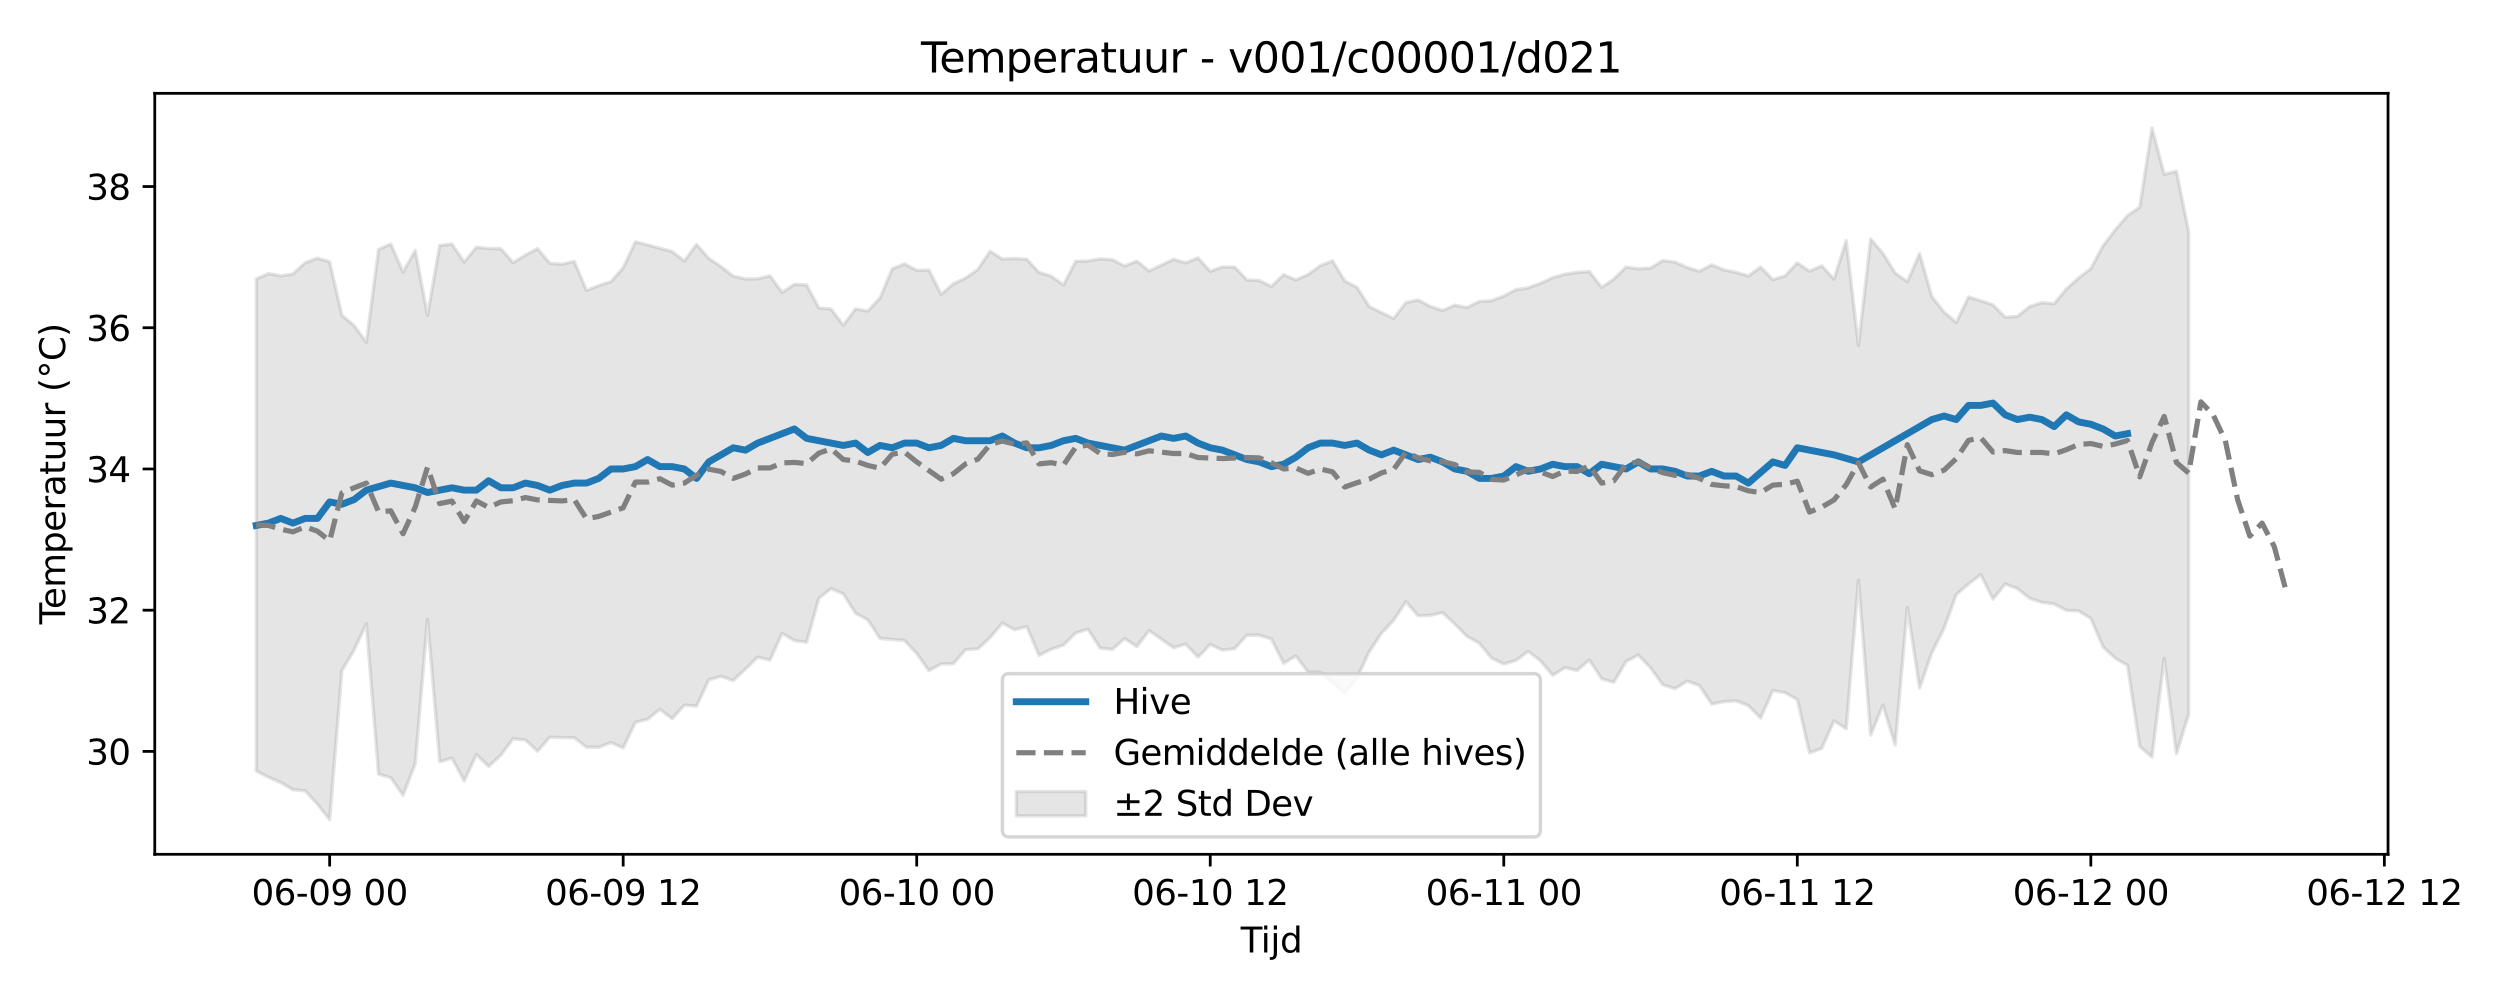 <?xml version="1.0" encoding="utf-8" standalone="no"?>
<!DOCTYPE svg PUBLIC "-//W3C//DTD SVG 1.1//EN"
  "http://www.w3.org/Graphics/SVG/1.1/DTD/svg11.dtd">
<svg xmlns:xlink="http://www.w3.org/1999/xlink" width="720pt" height="288pt" viewBox="0 0 720 288" xmlns="http://www.w3.org/2000/svg" version="1.1">
 <defs>
  <style type="text/css">*{stroke-linejoin: round; stroke-linecap: butt}</style>
 </defs>
 <g id="figure_1">
  <g id="patch_1">
   <path d="M 0 288 
L 720 288 
L 720 0 
L 0 0 
z
" style="fill: #ffffff"/>
  </g>
  <g id="axes_1">
   <g id="patch_2">
    <path d="M 44.57 246.04 
L 687.752 246.04 
L 687.752 26.88 
L 44.57 26.88 
z
" style="fill: #ffffff"/>
   </g>
   <g id="FillBetweenPolyCollection_1">
    <defs>
     <path id="m510e11d453" d="M 73.806 -207.675 
L 73.806 -65.952 
L 77.328 -64.133 
L 80.85 -62.639 
L 84.373 -60.575 
L 87.895 -60.225 
L 91.417 -56.399 
L 94.94 -51.922 
L 98.462 -94.849 
L 101.984 -100.784 
L 105.507 -108.31 
L 109.029 -65.031 
L 112.551 -64.035 
L 116.074 -58.942 
L 119.596 -68.102 
L 123.118 -109.686 
L 126.641 -68.606 
L 130.163 -69.665 
L 133.686 -63.077 
L 137.208 -70.669 
L 140.73 -67.292 
L 144.253 -70.5 
L 147.775 -75.223 
L 151.297 -74.881 
L 154.82 -71.639 
L 158.342 -75.698 
L 161.864 -75.562 
L 165.387 -75.523 
L 168.909 -72.807 
L 172.431 -72.79 
L 175.954 -74.131 
L 179.476 -72.612 
L 182.998 -79.977 
L 186.521 -80.859 
L 190.043 -83.74 
L 193.566 -80.993 
L 197.088 -84.923 
L 200.61 -84.657 
L 204.133 -92.201 
L 207.655 -93.215 
L 211.177 -91.986 
L 214.7 -95.304 
L 218.222 -98.75 
L 221.744 -97.88 
L 225.267 -105.58 
L 228.789 -103.521 
L 232.311 -103.041 
L 235.834 -115.674 
L 239.356 -118.492 
L 242.879 -116.968 
L 246.401 -111.368 
L 249.923 -109.492 
L 253.446 -104.14 
L 256.968 -103.812 
L 260.49 -103.557 
L 264.013 -99.805 
L 267.535 -94.844 
L 271.057 -96.791 
L 274.58 -96.865 
L 278.102 -100.896 
L 281.624 -101.11 
L 285.147 -104.371 
L 288.669 -108.546 
L 292.191 -106.665 
L 295.714 -107.541 
L 299.236 -99.252 
L 302.759 -101.014 
L 306.281 -102.216 
L 309.803 -105.719 
L 313.326 -106.791 
L 316.848 -101.334 
L 320.37 -100.981 
L 323.893 -104.079 
L 327.415 -101.781 
L 330.937 -106.388 
L 334.46 -103.909 
L 337.982 -101.466 
L 341.504 -102.477 
L 345.027 -98.729 
L 348.549 -102.409 
L 352.071 -100.752 
L 355.594 -101.197 
L 359.116 -105.072 
L 362.639 -105.051 
L 366.161 -103.966 
L 369.683 -96.965 
L 373.206 -99.071 
L 376.728 -94.439 
L 380.25 -94.403 
L 383.773 -91.364 
L 387.295 -88.385 
L 390.817 -92.733 
L 394.34 -100.269 
L 397.862 -105.634 
L 401.384 -109.36 
L 404.907 -114.704 
L 408.429 -110.654 
L 411.951 -110.79 
L 415.474 -111.56 
L 418.996 -108.27 
L 422.519 -104.7 
L 426.041 -102.756 
L 429.563 -98.459 
L 433.086 -96.764 
L 436.608 -97.807 
L 440.13 -100.383 
L 443.653 -97.718 
L 447.175 -93.497 
L 450.697 -95.692 
L 454.22 -94.893 
L 457.742 -97.915 
L 461.264 -92.499 
L 464.787 -91.499 
L 468.309 -97.495 
L 471.831 -99.35 
L 475.354 -95.671 
L 478.876 -90.793 
L 482.399 -89.664 
L 485.921 -91.823 
L 489.443 -90.572 
L 492.966 -85.225 
L 496.488 -85.923 
L 500.01 -86.146 
L 503.533 -84.767 
L 507.055 -81.189 
L 510.577 -89.133 
L 514.1 -88.525 
L 517.622 -86.521 
L 521.144 -71.143 
L 524.667 -72.471 
L 528.189 -80.395 
L 531.711 -78.118 
L 535.234 -120.879 
L 538.756 -76.304 
L 542.279 -84.953 
L 545.801 -73.442 
L 549.323 -113.027 
L 552.846 -89.821 
L 556.368 -99.997 
L 559.89 -107.076 
L 563.413 -116.763 
L 566.935 -119.841 
L 570.457 -122.494 
L 573.98 -115.436 
L 577.502 -119.801 
L 581.024 -118.471 
L 584.547 -115.665 
L 588.069 -114.521 
L 591.592 -114.055 
L 595.114 -112.207 
L 598.636 -112.048 
L 602.159 -109.89 
L 605.681 -101.697 
L 609.203 -98.397 
L 612.726 -96.377 
L 616.248 -73.003 
L 619.77 -69.969 
L 623.293 -98.359 
L 626.815 -70.918 
L 630.337 -82.247 
L 630.337 -221.255 
L 630.337 -221.255 
L 626.815 -238.685 
L 623.293 -237.795 
L 619.77 -251.158 
L 616.248 -228.352 
L 612.726 -225.902 
L 609.203 -221.848 
L 605.681 -217.193 
L 602.159 -210.627 
L 598.636 -207.927 
L 595.114 -204.785 
L 591.592 -200.497 
L 588.069 -200.844 
L 584.547 -199.7 
L 581.024 -196.895 
L 577.502 -196.648 
L 573.98 -200.2 
L 570.457 -201.393 
L 566.935 -202.497 
L 563.413 -195.1 
L 559.89 -198.121 
L 556.368 -202.601 
L 552.846 -214.988 
L 549.323 -206.858 
L 545.801 -209.385 
L 542.279 -215.047 
L 538.756 -219.176 
L 535.234 -188.521 
L 531.711 -218.718 
L 528.189 -207.629 
L 524.667 -211.441 
L 521.144 -209.921 
L 517.622 -212.284 
L 514.1 -208.537 
L 510.577 -207.445 
L 507.055 -211.128 
L 503.533 -208.518 
L 500.01 -209.561 
L 496.488 -210.267 
L 492.966 -211.74 
L 489.443 -209.88 
L 485.921 -210.953 
L 482.399 -212.531 
L 478.876 -212.951 
L 475.354 -210.785 
L 471.831 -210.592 
L 468.309 -211.091 
L 464.787 -207.596 
L 461.264 -205.241 
L 457.742 -209.799 
L 454.22 -209.529 
L 450.697 -209.02 
L 447.175 -208.02 
L 443.653 -206.413 
L 440.13 -205.105 
L 436.608 -204.582 
L 433.086 -202.719 
L 429.563 -201.412 
L 426.041 -201.182 
L 422.519 -199.432 
L 418.996 -200.122 
L 415.474 -198.575 
L 411.951 -199.733 
L 408.429 -201.612 
L 404.907 -200.855 
L 401.384 -196.289 
L 397.862 -197.981 
L 394.34 -199.73 
L 390.817 -205.233 
L 387.295 -207.095 
L 383.773 -212.864 
L 380.25 -211.471 
L 376.728 -208.918 
L 373.206 -207.384 
L 369.683 -208.909 
L 366.161 -205.491 
L 362.639 -207.215 
L 359.116 -207.388 
L 355.594 -211.069 
L 352.071 -211.127 
L 348.549 -209.857 
L 345.027 -213.731 
L 341.504 -212.307 
L 337.982 -213.318 
L 334.46 -211.65 
L 330.937 -209.945 
L 327.415 -212.809 
L 323.893 -211.383 
L 320.37 -213.222 
L 316.848 -213.45 
L 313.326 -212.835 
L 309.803 -212.745 
L 306.281 -205.918 
L 302.759 -208.476 
L 299.236 -209.561 
L 295.714 -213.344 
L 292.191 -213.543 
L 288.669 -213.405 
L 285.147 -215.642 
L 281.624 -210.414 
L 278.102 -207.916 
L 274.58 -206.298 
L 271.057 -203.209 
L 267.535 -210.256 
L 264.013 -210.137 
L 260.49 -212.001 
L 256.968 -210.585 
L 253.446 -202.186 
L 249.923 -198.416 
L 246.401 -199.026 
L 242.879 -194.33 
L 239.356 -199.003 
L 235.834 -199.304 
L 232.311 -205.933 
L 228.789 -206.13 
L 225.267 -203.781 
L 221.744 -208.576 
L 218.222 -207.706 
L 214.7 -207.666 
L 211.177 -208.466 
L 207.655 -211.207 
L 204.133 -213.577 
L 200.61 -217.602 
L 197.088 -212.817 
L 193.566 -215.585 
L 190.043 -216.517 
L 186.521 -217.462 
L 182.998 -218.344 
L 179.476 -210.892 
L 175.954 -206.888 
L 172.431 -205.743 
L 168.909 -204.37 
L 165.387 -212.726 
L 161.864 -211.913 
L 158.342 -212.164 
L 154.82 -216.417 
L 151.297 -214.531 
L 147.775 -212.348 
L 144.253 -216.394 
L 140.73 -216.438 
L 137.208 -216.806 
L 133.686 -212.519 
L 130.163 -217.713 
L 126.641 -217.319 
L 123.118 -197.205 
L 119.596 -215.887 
L 116.074 -209.649 
L 112.551 -217.726 
L 109.029 -216.149 
L 105.507 -189.43 
L 101.984 -194.244 
L 98.462 -197.197 
L 94.94 -212.602 
L 91.417 -213.644 
L 87.895 -212.336 
L 84.373 -209.081 
L 80.85 -208.566 
L 77.328 -209.203 
L 73.806 -207.675 
z
" style="stroke: #808080; stroke-opacity: 0.2"/>
    </defs>
    <g clip-path="url(#p5f42167c01)">
     <use xlink:href="#m510e11d453" x="0" y="288" style="fill: #808080; fill-opacity: 0.2; stroke: #808080; stroke-opacity: 0.2"/>
    </g>
   </g>
   <g id="matplotlib.axis_1">
    <g id="xtick_1">
     <g id="line2d_1">
      <defs>
       <path id="mf010a6d5bd" d="M 0 0 
L 0 3.5 
" style="stroke: #000000; stroke-width: 0.8"/>
      </defs>
      <g>
       <use xlink:href="#mf010a6d5bd" x="94.94" y="246.04" style="stroke: #000000; stroke-width: 0.8"/>
      </g>
     </g>
     <g id="text_1">
      <!-- 06-09 00 -->
      <g transform="translate(72.459 260.638) scale(0.1 -0.1)">
       <defs>
        <path id="DejaVuSans-30" d="M 2034 4250 
Q 1547 4250 1301 3770 
Q 1056 3291 1056 2328 
Q 1056 1369 1301 889 
Q 1547 409 2034 409 
Q 2525 409 2770 889 
Q 3016 1369 3016 2328 
Q 3016 3291 2770 3770 
Q 2525 4250 2034 4250 
z
M 2034 4750 
Q 2819 4750 3233 4129 
Q 3647 3509 3647 2328 
Q 3647 1150 3233 529 
Q 2819 -91 2034 -91 
Q 1250 -91 836 529 
Q 422 1150 422 2328 
Q 422 3509 836 4129 
Q 1250 4750 2034 4750 
z
" transform="scale(0.016)"/>
        <path id="DejaVuSans-36" d="M 2113 2584 
Q 1688 2584 1439 2293 
Q 1191 2003 1191 1497 
Q 1191 994 1439 701 
Q 1688 409 2113 409 
Q 2538 409 2786 701 
Q 3034 994 3034 1497 
Q 3034 2003 2786 2293 
Q 2538 2584 2113 2584 
z
M 3366 4563 
L 3366 3988 
Q 3128 4100 2886 4159 
Q 2644 4219 2406 4219 
Q 1781 4219 1451 3797 
Q 1122 3375 1075 2522 
Q 1259 2794 1537 2939 
Q 1816 3084 2150 3084 
Q 2853 3084 3261 2657 
Q 3669 2231 3669 1497 
Q 3669 778 3244 343 
Q 2819 -91 2113 -91 
Q 1303 -91 875 529 
Q 447 1150 447 2328 
Q 447 3434 972 4092 
Q 1497 4750 2381 4750 
Q 2619 4750 2861 4703 
Q 3103 4656 3366 4563 
z
" transform="scale(0.016)"/>
        <path id="DejaVuSans-2d" d="M 313 2009 
L 1997 2009 
L 1997 1497 
L 313 1497 
L 313 2009 
z
" transform="scale(0.016)"/>
        <path id="DejaVuSans-39" d="M 703 97 
L 703 672 
Q 941 559 1184 500 
Q 1428 441 1663 441 
Q 2288 441 2617 861 
Q 2947 1281 2994 2138 
Q 2813 1869 2534 1725 
Q 2256 1581 1919 1581 
Q 1219 1581 811 2004 
Q 403 2428 403 3163 
Q 403 3881 828 4315 
Q 1253 4750 1959 4750 
Q 2769 4750 3195 4129 
Q 3622 3509 3622 2328 
Q 3622 1225 3098 567 
Q 2575 -91 1691 -91 
Q 1453 -91 1209 -44 
Q 966 3 703 97 
z
M 1959 2075 
Q 2384 2075 2632 2365 
Q 2881 2656 2881 3163 
Q 2881 3666 2632 3958 
Q 2384 4250 1959 4250 
Q 1534 4250 1286 3958 
Q 1038 3666 1038 3163 
Q 1038 2656 1286 2365 
Q 1534 2075 1959 2075 
z
" transform="scale(0.016)"/>
        <path id="DejaVuSans-20" transform="scale(0.016)"/>
       </defs>
       <use xlink:href="#DejaVuSans-30"/>
       <use xlink:href="#DejaVuSans-36" transform="translate(63.623 0)"/>
       <use xlink:href="#DejaVuSans-2d" transform="translate(127.246 0)"/>
       <use xlink:href="#DejaVuSans-30" transform="translate(163.33 0)"/>
       <use xlink:href="#DejaVuSans-39" transform="translate(226.953 0)"/>
       <use xlink:href="#DejaVuSans-20" transform="translate(290.576 0)"/>
       <use xlink:href="#DejaVuSans-30" transform="translate(322.363 0)"/>
       <use xlink:href="#DejaVuSans-30" transform="translate(385.986 0)"/>
      </g>
     </g>
    </g>
    <g id="xtick_2">
     <g id="line2d_2">
      <g>
       <use xlink:href="#mf010a6d5bd" x="179.476" y="246.04" style="stroke: #000000; stroke-width: 0.8"/>
      </g>
     </g>
     <g id="text_2">
      <!-- 06-09 12 -->
      <g transform="translate(156.996 260.638) scale(0.1 -0.1)">
       <defs>
        <path id="DejaVuSans-31" d="M 794 531 
L 1825 531 
L 1825 4091 
L 703 3866 
L 703 4441 
L 1819 4666 
L 2450 4666 
L 2450 531 
L 3481 531 
L 3481 0 
L 794 0 
L 794 531 
z
" transform="scale(0.016)"/>
        <path id="DejaVuSans-32" d="M 1228 531 
L 3431 531 
L 3431 0 
L 469 0 
L 469 531 
Q 828 903 1448 1529 
Q 2069 2156 2228 2338 
Q 2531 2678 2651 2914 
Q 2772 3150 2772 3378 
Q 2772 3750 2511 3984 
Q 2250 4219 1831 4219 
Q 1534 4219 1204 4116 
Q 875 4013 500 3803 
L 500 4441 
Q 881 4594 1212 4672 
Q 1544 4750 1819 4750 
Q 2544 4750 2975 4387 
Q 3406 4025 3406 3419 
Q 3406 3131 3298 2873 
Q 3191 2616 2906 2266 
Q 2828 2175 2409 1742 
Q 1991 1309 1228 531 
z
" transform="scale(0.016)"/>
       </defs>
       <use xlink:href="#DejaVuSans-30"/>
       <use xlink:href="#DejaVuSans-36" transform="translate(63.623 0)"/>
       <use xlink:href="#DejaVuSans-2d" transform="translate(127.246 0)"/>
       <use xlink:href="#DejaVuSans-30" transform="translate(163.33 0)"/>
       <use xlink:href="#DejaVuSans-39" transform="translate(226.953 0)"/>
       <use xlink:href="#DejaVuSans-20" transform="translate(290.576 0)"/>
       <use xlink:href="#DejaVuSans-31" transform="translate(322.363 0)"/>
       <use xlink:href="#DejaVuSans-32" transform="translate(385.986 0)"/>
      </g>
     </g>
    </g>
    <g id="xtick_3">
     <g id="line2d_3">
      <g>
       <use xlink:href="#mf010a6d5bd" x="264.013" y="246.04" style="stroke: #000000; stroke-width: 0.8"/>
      </g>
     </g>
     <g id="text_3">
      <!-- 06-10 00 -->
      <g transform="translate(241.532 260.638) scale(0.1 -0.1)">
       <use xlink:href="#DejaVuSans-30"/>
       <use xlink:href="#DejaVuSans-36" transform="translate(63.623 0)"/>
       <use xlink:href="#DejaVuSans-2d" transform="translate(127.246 0)"/>
       <use xlink:href="#DejaVuSans-31" transform="translate(163.33 0)"/>
       <use xlink:href="#DejaVuSans-30" transform="translate(226.953 0)"/>
       <use xlink:href="#DejaVuSans-20" transform="translate(290.576 0)"/>
       <use xlink:href="#DejaVuSans-30" transform="translate(322.363 0)"/>
       <use xlink:href="#DejaVuSans-30" transform="translate(385.986 0)"/>
      </g>
     </g>
    </g>
    <g id="xtick_4">
     <g id="line2d_4">
      <g>
       <use xlink:href="#mf010a6d5bd" x="348.549" y="246.04" style="stroke: #000000; stroke-width: 0.8"/>
      </g>
     </g>
     <g id="text_4">
      <!-- 06-10 12 -->
      <g transform="translate(326.069 260.638) scale(0.1 -0.1)">
       <use xlink:href="#DejaVuSans-30"/>
       <use xlink:href="#DejaVuSans-36" transform="translate(63.623 0)"/>
       <use xlink:href="#DejaVuSans-2d" transform="translate(127.246 0)"/>
       <use xlink:href="#DejaVuSans-31" transform="translate(163.33 0)"/>
       <use xlink:href="#DejaVuSans-30" transform="translate(226.953 0)"/>
       <use xlink:href="#DejaVuSans-20" transform="translate(290.576 0)"/>
       <use xlink:href="#DejaVuSans-31" transform="translate(322.363 0)"/>
       <use xlink:href="#DejaVuSans-32" transform="translate(385.986 0)"/>
      </g>
     </g>
    </g>
    <g id="xtick_5">
     <g id="line2d_5">
      <g>
       <use xlink:href="#mf010a6d5bd" x="433.086" y="246.04" style="stroke: #000000; stroke-width: 0.8"/>
      </g>
     </g>
     <g id="text_5">
      <!-- 06-11 00 -->
      <g transform="translate(410.605 260.638) scale(0.1 -0.1)">
       <use xlink:href="#DejaVuSans-30"/>
       <use xlink:href="#DejaVuSans-36" transform="translate(63.623 0)"/>
       <use xlink:href="#DejaVuSans-2d" transform="translate(127.246 0)"/>
       <use xlink:href="#DejaVuSans-31" transform="translate(163.33 0)"/>
       <use xlink:href="#DejaVuSans-31" transform="translate(226.953 0)"/>
       <use xlink:href="#DejaVuSans-20" transform="translate(290.576 0)"/>
       <use xlink:href="#DejaVuSans-30" transform="translate(322.363 0)"/>
       <use xlink:href="#DejaVuSans-30" transform="translate(385.986 0)"/>
      </g>
     </g>
    </g>
    <g id="xtick_6">
     <g id="line2d_6">
      <g>
       <use xlink:href="#mf010a6d5bd" x="517.622" y="246.04" style="stroke: #000000; stroke-width: 0.8"/>
      </g>
     </g>
     <g id="text_6">
      <!-- 06-11 12 -->
      <g transform="translate(495.142 260.638) scale(0.1 -0.1)">
       <use xlink:href="#DejaVuSans-30"/>
       <use xlink:href="#DejaVuSans-36" transform="translate(63.623 0)"/>
       <use xlink:href="#DejaVuSans-2d" transform="translate(127.246 0)"/>
       <use xlink:href="#DejaVuSans-31" transform="translate(163.33 0)"/>
       <use xlink:href="#DejaVuSans-31" transform="translate(226.953 0)"/>
       <use xlink:href="#DejaVuSans-20" transform="translate(290.576 0)"/>
       <use xlink:href="#DejaVuSans-31" transform="translate(322.363 0)"/>
       <use xlink:href="#DejaVuSans-32" transform="translate(385.986 0)"/>
      </g>
     </g>
    </g>
    <g id="xtick_7">
     <g id="line2d_7">
      <g>
       <use xlink:href="#mf010a6d5bd" x="602.159" y="246.04" style="stroke: #000000; stroke-width: 0.8"/>
      </g>
     </g>
     <g id="text_7">
      <!-- 06-12 00 -->
      <g transform="translate(579.678 260.638) scale(0.1 -0.1)">
       <use xlink:href="#DejaVuSans-30"/>
       <use xlink:href="#DejaVuSans-36" transform="translate(63.623 0)"/>
       <use xlink:href="#DejaVuSans-2d" transform="translate(127.246 0)"/>
       <use xlink:href="#DejaVuSans-31" transform="translate(163.33 0)"/>
       <use xlink:href="#DejaVuSans-32" transform="translate(226.953 0)"/>
       <use xlink:href="#DejaVuSans-20" transform="translate(290.576 0)"/>
       <use xlink:href="#DejaVuSans-30" transform="translate(322.363 0)"/>
       <use xlink:href="#DejaVuSans-30" transform="translate(385.986 0)"/>
      </g>
     </g>
    </g>
    <g id="xtick_8">
     <g id="line2d_8">
      <g>
       <use xlink:href="#mf010a6d5bd" x="686.695" y="246.04" style="stroke: #000000; stroke-width: 0.8"/>
      </g>
     </g>
     <g id="text_8">
      <!-- 06-12 12 -->
      <g transform="translate(664.215 260.638) scale(0.1 -0.1)">
       <use xlink:href="#DejaVuSans-30"/>
       <use xlink:href="#DejaVuSans-36" transform="translate(63.623 0)"/>
       <use xlink:href="#DejaVuSans-2d" transform="translate(127.246 0)"/>
       <use xlink:href="#DejaVuSans-31" transform="translate(163.33 0)"/>
       <use xlink:href="#DejaVuSans-32" transform="translate(226.953 0)"/>
       <use xlink:href="#DejaVuSans-20" transform="translate(290.576 0)"/>
       <use xlink:href="#DejaVuSans-31" transform="translate(322.363 0)"/>
       <use xlink:href="#DejaVuSans-32" transform="translate(385.986 0)"/>
      </g>
     </g>
    </g>
    <g id="text_9">
     <!-- Tijd -->
     <g transform="translate(357.311 274.317) scale(0.1 -0.1)">
      <defs>
       <path id="DejaVuSans-54" d="M -19 4666 
L 3928 4666 
L 3928 4134 
L 2272 4134 
L 2272 0 
L 1638 0 
L 1638 4134 
L -19 4134 
L -19 4666 
z
" transform="scale(0.016)"/>
       <path id="DejaVuSans-69" d="M 603 3500 
L 1178 3500 
L 1178 0 
L 603 0 
L 603 3500 
z
M 603 4863 
L 1178 4863 
L 1178 4134 
L 603 4134 
L 603 4863 
z
" transform="scale(0.016)"/>
       <path id="DejaVuSans-6a" d="M 603 3500 
L 1178 3500 
L 1178 -63 
Q 1178 -731 923 -1031 
Q 669 -1331 103 -1331 
L -116 -1331 
L -116 -844 
L 38 -844 
Q 366 -844 484 -692 
Q 603 -541 603 -63 
L 603 3500 
z
M 603 4863 
L 1178 4863 
L 1178 4134 
L 603 4134 
L 603 4863 
z
" transform="scale(0.016)"/>
       <path id="DejaVuSans-64" d="M 2906 2969 
L 2906 4863 
L 3481 4863 
L 3481 0 
L 2906 0 
L 2906 525 
Q 2725 213 2448 61 
Q 2172 -91 1784 -91 
Q 1150 -91 751 415 
Q 353 922 353 1747 
Q 353 2572 751 3078 
Q 1150 3584 1784 3584 
Q 2172 3584 2448 3432 
Q 2725 3281 2906 2969 
z
M 947 1747 
Q 947 1113 1208 752 
Q 1469 391 1925 391 
Q 2381 391 2643 752 
Q 2906 1113 2906 1747 
Q 2906 2381 2643 2742 
Q 2381 3103 1925 3103 
Q 1469 3103 1208 2742 
Q 947 2381 947 1747 
z
" transform="scale(0.016)"/>
      </defs>
      <use xlink:href="#DejaVuSans-54"/>
      <use xlink:href="#DejaVuSans-69" transform="translate(57.959 0)"/>
      <use xlink:href="#DejaVuSans-6a" transform="translate(85.742 0)"/>
      <use xlink:href="#DejaVuSans-64" transform="translate(113.525 0)"/>
     </g>
    </g>
   </g>
   <g id="matplotlib.axis_2">
    <g id="ytick_1">
     <g id="line2d_9">
      <defs>
       <path id="mf336ed0b8e" d="M 0 0 
L -3.5 0 
" style="stroke: #000000; stroke-width: 0.8"/>
      </defs>
      <g>
       <use xlink:href="#mf336ed0b8e" x="44.57" y="216.409" style="stroke: #000000; stroke-width: 0.8"/>
      </g>
     </g>
     <g id="text_10">
      <!-- 30 -->
      <g transform="translate(24.845 220.208) scale(0.1 -0.1)">
       <defs>
        <path id="DejaVuSans-33" d="M 2597 2516 
Q 3050 2419 3304 2112 
Q 3559 1806 3559 1356 
Q 3559 666 3084 287 
Q 2609 -91 1734 -91 
Q 1441 -91 1130 -33 
Q 819 25 488 141 
L 488 750 
Q 750 597 1062 519 
Q 1375 441 1716 441 
Q 2309 441 2620 675 
Q 2931 909 2931 1356 
Q 2931 1769 2642 2001 
Q 2353 2234 1838 2234 
L 1294 2234 
L 1294 2753 
L 1863 2753 
Q 2328 2753 2575 2939 
Q 2822 3125 2822 3475 
Q 2822 3834 2567 4026 
Q 2313 4219 1838 4219 
Q 1578 4219 1281 4162 
Q 984 4106 628 3988 
L 628 4550 
Q 988 4650 1302 4700 
Q 1616 4750 1894 4750 
Q 2613 4750 3031 4423 
Q 3450 4097 3450 3541 
Q 3450 3153 3228 2886 
Q 3006 2619 2597 2516 
z
" transform="scale(0.016)"/>
       </defs>
       <use xlink:href="#DejaVuSans-33"/>
       <use xlink:href="#DejaVuSans-30" transform="translate(63.623 0)"/>
      </g>
     </g>
    </g>
    <g id="ytick_2">
     <g id="line2d_10">
      <g>
       <use xlink:href="#mf336ed0b8e" x="44.57" y="175.736" style="stroke: #000000; stroke-width: 0.8"/>
      </g>
     </g>
     <g id="text_11">
      <!-- 32 -->
      <g transform="translate(24.845 179.535) scale(0.1 -0.1)">
       <use xlink:href="#DejaVuSans-33"/>
       <use xlink:href="#DejaVuSans-32" transform="translate(63.623 0)"/>
      </g>
     </g>
    </g>
    <g id="ytick_3">
     <g id="line2d_11">
      <g>
       <use xlink:href="#mf336ed0b8e" x="44.57" y="135.063" style="stroke: #000000; stroke-width: 0.8"/>
      </g>
     </g>
     <g id="text_12">
      <!-- 34 -->
      <g transform="translate(24.845 138.862) scale(0.1 -0.1)">
       <defs>
        <path id="DejaVuSans-34" d="M 2419 4116 
L 825 1625 
L 2419 1625 
L 2419 4116 
z
M 2253 4666 
L 3047 4666 
L 3047 1625 
L 3713 1625 
L 3713 1100 
L 3047 1100 
L 3047 0 
L 2419 0 
L 2419 1100 
L 313 1100 
L 313 1709 
L 2253 4666 
z
" transform="scale(0.016)"/>
       </defs>
       <use xlink:href="#DejaVuSans-33"/>
       <use xlink:href="#DejaVuSans-34" transform="translate(63.623 0)"/>
      </g>
     </g>
    </g>
    <g id="ytick_4">
     <g id="line2d_12">
      <g>
       <use xlink:href="#mf336ed0b8e" x="44.57" y="94.39" style="stroke: #000000; stroke-width: 0.8"/>
      </g>
     </g>
     <g id="text_13">
      <!-- 36 -->
      <g transform="translate(24.845 98.189) scale(0.1 -0.1)">
       <use xlink:href="#DejaVuSans-33"/>
       <use xlink:href="#DejaVuSans-36" transform="translate(63.623 0)"/>
      </g>
     </g>
    </g>
    <g id="ytick_5">
     <g id="line2d_13">
      <g>
       <use xlink:href="#mf336ed0b8e" x="44.57" y="53.717" style="stroke: #000000; stroke-width: 0.8"/>
      </g>
     </g>
     <g id="text_14">
      <!-- 38 -->
      <g transform="translate(24.845 57.516) scale(0.1 -0.1)">
       <defs>
        <path id="DejaVuSans-38" d="M 2034 2216 
Q 1584 2216 1326 1975 
Q 1069 1734 1069 1313 
Q 1069 891 1326 650 
Q 1584 409 2034 409 
Q 2484 409 2743 651 
Q 3003 894 3003 1313 
Q 3003 1734 2745 1975 
Q 2488 2216 2034 2216 
z
M 1403 2484 
Q 997 2584 770 2862 
Q 544 3141 544 3541 
Q 544 4100 942 4425 
Q 1341 4750 2034 4750 
Q 2731 4750 3128 4425 
Q 3525 4100 3525 3541 
Q 3525 3141 3298 2862 
Q 3072 2584 2669 2484 
Q 3125 2378 3379 2068 
Q 3634 1759 3634 1313 
Q 3634 634 3220 271 
Q 2806 -91 2034 -91 
Q 1263 -91 848 271 
Q 434 634 434 1313 
Q 434 1759 690 2068 
Q 947 2378 1403 2484 
z
M 1172 3481 
Q 1172 3119 1398 2916 
Q 1625 2713 2034 2713 
Q 2441 2713 2670 2916 
Q 2900 3119 2900 3481 
Q 2900 3844 2670 4047 
Q 2441 4250 2034 4250 
Q 1625 4250 1398 4047 
Q 1172 3844 1172 3481 
z
" transform="scale(0.016)"/>
       </defs>
       <use xlink:href="#DejaVuSans-33"/>
       <use xlink:href="#DejaVuSans-38" transform="translate(63.623 0)"/>
      </g>
     </g>
    </g>
    <g id="text_15">
     <!-- Temperatuur (°C) -->
     <g transform="translate(18.765 179.816) rotate(-90) scale(0.1 -0.1)">
      <defs>
       <path id="DejaVuSans-65" d="M 3597 1894 
L 3597 1613 
L 953 1613 
Q 991 1019 1311 708 
Q 1631 397 2203 397 
Q 2534 397 2845 478 
Q 3156 559 3463 722 
L 3463 178 
Q 3153 47 2828 -22 
Q 2503 -91 2169 -91 
Q 1331 -91 842 396 
Q 353 884 353 1716 
Q 353 2575 817 3079 
Q 1281 3584 2069 3584 
Q 2775 3584 3186 3129 
Q 3597 2675 3597 1894 
z
M 3022 2063 
Q 3016 2534 2758 2815 
Q 2500 3097 2075 3097 
Q 1594 3097 1305 2825 
Q 1016 2553 972 2059 
L 3022 2063 
z
" transform="scale(0.016)"/>
       <path id="DejaVuSans-6d" d="M 3328 2828 
Q 3544 3216 3844 3400 
Q 4144 3584 4550 3584 
Q 5097 3584 5394 3201 
Q 5691 2819 5691 2113 
L 5691 0 
L 5113 0 
L 5113 2094 
Q 5113 2597 4934 2840 
Q 4756 3084 4391 3084 
Q 3944 3084 3684 2787 
Q 3425 2491 3425 1978 
L 3425 0 
L 2847 0 
L 2847 2094 
Q 2847 2600 2669 2842 
Q 2491 3084 2119 3084 
Q 1678 3084 1418 2786 
Q 1159 2488 1159 1978 
L 1159 0 
L 581 0 
L 581 3500 
L 1159 3500 
L 1159 2956 
Q 1356 3278 1631 3431 
Q 1906 3584 2284 3584 
Q 2666 3584 2933 3390 
Q 3200 3197 3328 2828 
z
" transform="scale(0.016)"/>
       <path id="DejaVuSans-70" d="M 1159 525 
L 1159 -1331 
L 581 -1331 
L 581 3500 
L 1159 3500 
L 1159 2969 
Q 1341 3281 1617 3432 
Q 1894 3584 2278 3584 
Q 2916 3584 3314 3078 
Q 3713 2572 3713 1747 
Q 3713 922 3314 415 
Q 2916 -91 2278 -91 
Q 1894 -91 1617 61 
Q 1341 213 1159 525 
z
M 3116 1747 
Q 3116 2381 2855 2742 
Q 2594 3103 2138 3103 
Q 1681 3103 1420 2742 
Q 1159 2381 1159 1747 
Q 1159 1113 1420 752 
Q 1681 391 2138 391 
Q 2594 391 2855 752 
Q 3116 1113 3116 1747 
z
" transform="scale(0.016)"/>
       <path id="DejaVuSans-72" d="M 2631 2963 
Q 2534 3019 2420 3045 
Q 2306 3072 2169 3072 
Q 1681 3072 1420 2755 
Q 1159 2438 1159 1844 
L 1159 0 
L 581 0 
L 581 3500 
L 1159 3500 
L 1159 2956 
Q 1341 3275 1631 3429 
Q 1922 3584 2338 3584 
Q 2397 3584 2469 3576 
Q 2541 3569 2628 3553 
L 2631 2963 
z
" transform="scale(0.016)"/>
       <path id="DejaVuSans-61" d="M 2194 1759 
Q 1497 1759 1228 1600 
Q 959 1441 959 1056 
Q 959 750 1161 570 
Q 1363 391 1709 391 
Q 2188 391 2477 730 
Q 2766 1069 2766 1631 
L 2766 1759 
L 2194 1759 
z
M 3341 1997 
L 3341 0 
L 2766 0 
L 2766 531 
Q 2569 213 2275 61 
Q 1981 -91 1556 -91 
Q 1019 -91 701 211 
Q 384 513 384 1019 
Q 384 1609 779 1909 
Q 1175 2209 1959 2209 
L 2766 2209 
L 2766 2266 
Q 2766 2663 2505 2880 
Q 2244 3097 1772 3097 
Q 1472 3097 1187 3025 
Q 903 2953 641 2809 
L 641 3341 
Q 956 3463 1253 3523 
Q 1550 3584 1831 3584 
Q 2591 3584 2966 3190 
Q 3341 2797 3341 1997 
z
" transform="scale(0.016)"/>
       <path id="DejaVuSans-74" d="M 1172 4494 
L 1172 3500 
L 2356 3500 
L 2356 3053 
L 1172 3053 
L 1172 1153 
Q 1172 725 1289 603 
Q 1406 481 1766 481 
L 2356 481 
L 2356 0 
L 1766 0 
Q 1100 0 847 248 
Q 594 497 594 1153 
L 594 3053 
L 172 3053 
L 172 3500 
L 594 3500 
L 594 4494 
L 1172 4494 
z
" transform="scale(0.016)"/>
       <path id="DejaVuSans-75" d="M 544 1381 
L 544 3500 
L 1119 3500 
L 1119 1403 
Q 1119 906 1312 657 
Q 1506 409 1894 409 
Q 2359 409 2629 706 
Q 2900 1003 2900 1516 
L 2900 3500 
L 3475 3500 
L 3475 0 
L 2900 0 
L 2900 538 
Q 2691 219 2414 64 
Q 2138 -91 1772 -91 
Q 1169 -91 856 284 
Q 544 659 544 1381 
z
M 1991 3584 
L 1991 3584 
z
" transform="scale(0.016)"/>
       <path id="DejaVuSans-28" d="M 1984 4856 
Q 1566 4138 1362 3434 
Q 1159 2731 1159 2009 
Q 1159 1288 1364 580 
Q 1569 -128 1984 -844 
L 1484 -844 
Q 1016 -109 783 600 
Q 550 1309 550 2009 
Q 550 2706 781 3412 
Q 1013 4119 1484 4856 
L 1984 4856 
z
" transform="scale(0.016)"/>
       <path id="DejaVuSans-b0" d="M 1600 4347 
Q 1350 4347 1178 4173 
Q 1006 4000 1006 3750 
Q 1006 3503 1178 3333 
Q 1350 3163 1600 3163 
Q 1850 3163 2022 3333 
Q 2194 3503 2194 3750 
Q 2194 3997 2020 4172 
Q 1847 4347 1600 4347 
z
M 1600 4750 
Q 1800 4750 1984 4673 
Q 2169 4597 2303 4453 
Q 2447 4313 2519 4134 
Q 2591 3956 2591 3750 
Q 2591 3338 2302 3052 
Q 2013 2766 1594 2766 
Q 1172 2766 890 3047 
Q 609 3328 609 3750 
Q 609 4169 896 4459 
Q 1184 4750 1600 4750 
z
" transform="scale(0.016)"/>
       <path id="DejaVuSans-43" d="M 4122 4306 
L 4122 3641 
Q 3803 3938 3442 4084 
Q 3081 4231 2675 4231 
Q 1875 4231 1450 3742 
Q 1025 3253 1025 2328 
Q 1025 1406 1450 917 
Q 1875 428 2675 428 
Q 3081 428 3442 575 
Q 3803 722 4122 1019 
L 4122 359 
Q 3791 134 3420 21 
Q 3050 -91 2638 -91 
Q 1578 -91 968 557 
Q 359 1206 359 2328 
Q 359 3453 968 4101 
Q 1578 4750 2638 4750 
Q 3056 4750 3426 4639 
Q 3797 4528 4122 4306 
z
" transform="scale(0.016)"/>
       <path id="DejaVuSans-29" d="M 513 4856 
L 1013 4856 
Q 1481 4119 1714 3412 
Q 1947 2706 1947 2009 
Q 1947 1309 1714 600 
Q 1481 -109 1013 -844 
L 513 -844 
Q 928 -128 1133 580 
Q 1338 1288 1338 2009 
Q 1338 2731 1133 3434 
Q 928 4138 513 4856 
z
" transform="scale(0.016)"/>
      </defs>
      <use xlink:href="#DejaVuSans-54"/>
      <use xlink:href="#DejaVuSans-65" transform="translate(44.084 0)"/>
      <use xlink:href="#DejaVuSans-6d" transform="translate(105.607 0)"/>
      <use xlink:href="#DejaVuSans-70" transform="translate(203.02 0)"/>
      <use xlink:href="#DejaVuSans-65" transform="translate(266.496 0)"/>
      <use xlink:href="#DejaVuSans-72" transform="translate(328.02 0)"/>
      <use xlink:href="#DejaVuSans-61" transform="translate(369.133 0)"/>
      <use xlink:href="#DejaVuSans-74" transform="translate(430.412 0)"/>
      <use xlink:href="#DejaVuSans-75" transform="translate(469.621 0)"/>
      <use xlink:href="#DejaVuSans-75" transform="translate(533 0)"/>
      <use xlink:href="#DejaVuSans-72" transform="translate(596.379 0)"/>
      <use xlink:href="#DejaVuSans-20" transform="translate(637.492 0)"/>
      <use xlink:href="#DejaVuSans-28" transform="translate(669.279 0)"/>
      <use xlink:href="#DejaVuSans-b0" transform="translate(708.293 0)"/>
      <use xlink:href="#DejaVuSans-43" transform="translate(758.293 0)"/>
      <use xlink:href="#DejaVuSans-29" transform="translate(828.117 0)"/>
     </g>
    </g>
   </g>
   <g id="line2d_14">
    <path d="M 73.806 151.332 
L 77.328 150.654 
L 80.85 149.298 
L 84.373 150.654 
L 87.895 149.298 
L 91.417 149.298 
L 94.94 144.553 
L 98.462 145.231 
L 101.984 143.875 
L 105.507 141.164 
L 112.551 139.13 
L 119.596 140.486 
L 123.118 141.842 
L 130.163 140.486 
L 133.686 141.164 
L 137.208 141.164 
L 140.73 138.452 
L 144.253 140.486 
L 147.775 140.486 
L 151.297 139.13 
L 154.82 139.808 
L 158.342 141.164 
L 161.864 139.808 
L 165.387 139.13 
L 168.909 139.13 
L 172.431 137.774 
L 175.954 135.063 
L 179.476 135.063 
L 182.998 134.385 
L 186.521 132.351 
L 190.043 134.385 
L 193.566 134.385 
L 197.088 135.063 
L 200.61 137.774 
L 204.133 133.029 
L 211.177 128.962 
L 214.7 129.64 
L 218.222 127.606 
L 228.789 123.539 
L 232.311 126.25 
L 242.879 128.284 
L 246.401 127.606 
L 249.923 130.317 
L 253.446 128.284 
L 256.968 128.962 
L 260.49 127.606 
L 264.013 127.606 
L 267.535 128.962 
L 271.057 128.284 
L 274.58 126.25 
L 278.102 126.928 
L 285.147 126.928 
L 288.669 125.572 
L 292.191 127.606 
L 295.714 128.962 
L 299.236 128.962 
L 302.759 128.284 
L 306.281 126.928 
L 309.803 126.25 
L 313.326 127.606 
L 323.893 129.64 
L 334.46 125.572 
L 337.982 126.25 
L 341.504 125.572 
L 345.027 127.606 
L 348.549 128.962 
L 352.071 129.64 
L 359.116 132.351 
L 362.639 133.029 
L 366.161 134.385 
L 369.683 133.707 
L 373.206 131.673 
L 376.728 128.962 
L 380.25 127.606 
L 383.773 127.606 
L 387.295 128.284 
L 390.817 127.606 
L 394.34 129.64 
L 397.862 130.995 
L 401.384 129.64 
L 408.429 132.351 
L 411.951 131.673 
L 415.474 133.029 
L 418.996 135.063 
L 422.519 135.741 
L 426.041 137.774 
L 429.563 137.774 
L 433.086 137.096 
L 436.608 134.385 
L 440.13 135.741 
L 443.653 135.063 
L 447.175 133.707 
L 450.697 134.385 
L 454.22 134.385 
L 457.742 136.418 
L 461.264 133.707 
L 468.309 135.063 
L 471.831 133.029 
L 475.354 135.063 
L 478.876 135.063 
L 482.399 135.741 
L 485.921 137.096 
L 489.443 137.096 
L 492.966 135.741 
L 496.488 137.096 
L 500.01 137.096 
L 503.533 139.13 
L 510.577 133.029 
L 514.1 134.046 
L 517.622 128.962 
L 528.189 130.995 
L 535.234 133.029 
L 556.368 120.827 
L 559.89 119.81 
L 563.413 120.827 
L 566.935 116.76 
L 570.457 116.76 
L 573.98 116.082 
L 577.502 119.471 
L 581.024 120.827 
L 584.547 120.149 
L 588.069 120.827 
L 591.592 122.861 
L 595.114 119.471 
L 598.636 121.505 
L 602.159 122.183 
L 605.681 123.539 
L 609.203 125.572 
L 612.726 124.894 
L 612.726 124.894 
" clip-path="url(#p5f42167c01)" style="fill: none; stroke: #1f77b4; stroke-width: 2; stroke-linecap: square"/>
   </g>
   <g id="line2d_15">
    <path d="M 73.806 151.187 
L 77.328 151.332 
L 80.85 152.397 
L 84.373 153.172 
L 87.895 151.719 
L 91.417 152.978 
L 94.94 155.738 
L 98.462 141.977 
L 101.984 140.486 
L 105.507 139.13 
L 109.029 147.41 
L 112.551 147.119 
L 116.074 153.704 
L 119.596 146.006 
L 123.118 134.554 
L 126.641 145.037 
L 130.163 144.311 
L 133.686 150.202 
L 137.208 144.263 
L 140.73 146.135 
L 144.253 144.553 
L 147.775 144.214 
L 151.297 143.294 
L 154.82 143.972 
L 161.864 144.263 
L 165.387 143.875 
L 168.909 149.411 
L 172.431 148.733 
L 179.476 146.248 
L 182.998 138.839 
L 186.521 138.839 
L 190.043 137.871 
L 193.566 139.711 
L 197.088 139.13 
L 200.61 136.87 
L 204.133 135.111 
L 207.655 135.789 
L 211.177 137.774 
L 214.7 136.515 
L 218.222 134.772 
L 221.744 134.772 
L 225.267 133.32 
L 228.789 133.174 
L 232.311 133.513 
L 235.834 130.511 
L 239.356 129.252 
L 242.879 132.351 
L 246.401 132.803 
L 249.923 134.046 
L 253.446 134.837 
L 256.968 130.802 
L 260.49 130.221 
L 264.013 133.029 
L 271.057 138 
L 274.58 136.418 
L 278.102 133.594 
L 281.624 132.238 
L 285.147 127.993 
L 288.669 127.025 
L 292.191 127.896 
L 295.714 127.558 
L 299.236 133.594 
L 302.759 133.255 
L 306.281 133.933 
L 309.803 128.768 
L 313.326 128.187 
L 316.848 130.608 
L 320.37 130.899 
L 323.893 130.269 
L 327.415 130.705 
L 330.937 129.833 
L 337.982 130.608 
L 341.504 130.608 
L 345.027 131.77 
L 352.071 132.061 
L 359.116 131.77 
L 362.639 131.867 
L 366.161 133.271 
L 369.683 135.063 
L 373.206 134.772 
L 376.728 136.322 
L 380.25 135.063 
L 383.773 135.886 
L 387.295 140.26 
L 390.817 139.017 
L 394.34 138 
L 397.862 136.192 
L 401.384 135.176 
L 404.907 130.221 
L 408.429 131.867 
L 411.951 132.738 
L 415.474 132.932 
L 418.996 133.804 
L 422.519 135.934 
L 426.041 136.031 
L 429.563 138.065 
L 433.086 138.258 
L 440.13 135.256 
L 443.653 135.934 
L 447.175 137.242 
L 450.697 135.644 
L 454.22 135.789 
L 457.742 134.143 
L 461.264 139.13 
L 464.787 138.452 
L 468.309 133.707 
L 471.831 133.029 
L 475.354 134.772 
L 478.876 136.128 
L 482.399 136.903 
L 485.921 136.612 
L 489.443 137.774 
L 492.966 139.517 
L 496.488 139.905 
L 500.01 140.147 
L 503.533 141.357 
L 507.055 141.842 
L 510.577 139.711 
L 514.1 139.469 
L 517.622 138.597 
L 521.144 147.468 
L 524.667 146.044 
L 528.189 143.988 
L 531.711 139.582 
L 535.234 133.3 
L 538.756 140.26 
L 542.279 138 
L 545.801 146.587 
L 549.323 128.058 
L 552.846 135.595 
L 556.368 136.701 
L 559.89 135.402 
L 563.413 132.069 
L 566.935 126.831 
L 570.457 126.056 
L 573.98 130.182 
L 577.502 129.775 
L 581.024 130.317 
L 588.069 130.317 
L 591.592 130.724 
L 595.114 129.504 
L 598.636 128.013 
L 602.159 127.742 
L 605.681 128.555 
L 609.203 127.877 
L 612.726 126.86 
L 616.248 137.322 
L 619.77 127.436 
L 623.293 119.923 
L 626.815 133.198 
L 630.337 136.249 
L 633.86 115.743 
L 637.382 119.471 
L 640.904 126.928 
L 644.427 143.875 
L 647.949 154.382 
L 651.472 150.654 
L 654.994 157.433 
L 658.516 170.652 
L 658.516 170.652 
" clip-path="url(#p5f42167c01)" style="fill: none; stroke-dasharray: 5.55,2.4; stroke-dashoffset: 0; stroke: #808080; stroke-width: 1.5"/>
   </g>
   <g id="patch_3">
    <path d="M 44.57 246.04 
L 44.57 26.88 
" style="fill: none; stroke: #000000; stroke-width: 0.8; stroke-linejoin: miter; stroke-linecap: square"/>
   </g>
   <g id="patch_4">
    <path d="M 687.752 246.04 
L 687.752 26.88 
" style="fill: none; stroke: #000000; stroke-width: 0.8; stroke-linejoin: miter; stroke-linecap: square"/>
   </g>
   <g id="patch_5">
    <path d="M 44.57 246.04 
L 687.752 246.04 
" style="fill: none; stroke: #000000; stroke-width: 0.8; stroke-linejoin: miter; stroke-linecap: square"/>
   </g>
   <g id="patch_6">
    <path d="M 44.57 26.88 
L 687.752 26.88 
" style="fill: none; stroke: #000000; stroke-width: 0.8; stroke-linejoin: miter; stroke-linecap: square"/>
   </g>
   <g id="text_16">
    <!-- Temperatuur - v001/c00001/d021 -->
    <g transform="translate(265.239 20.88) scale(0.12 -0.12)">
     <defs>
      <path id="DejaVuSans-76" d="M 191 3500 
L 800 3500 
L 1894 563 
L 2988 3500 
L 3597 3500 
L 2284 0 
L 1503 0 
L 191 3500 
z
" transform="scale(0.016)"/>
      <path id="DejaVuSans-2f" d="M 1625 4666 
L 2156 4666 
L 531 -594 
L 0 -594 
L 1625 4666 
z
" transform="scale(0.016)"/>
      <path id="DejaVuSans-63" d="M 3122 3366 
L 3122 2828 
Q 2878 2963 2633 3030 
Q 2388 3097 2138 3097 
Q 1578 3097 1268 2742 
Q 959 2388 959 1747 
Q 959 1106 1268 751 
Q 1578 397 2138 397 
Q 2388 397 2633 464 
Q 2878 531 3122 666 
L 3122 134 
Q 2881 22 2623 -34 
Q 2366 -91 2075 -91 
Q 1284 -91 818 406 
Q 353 903 353 1747 
Q 353 2603 823 3093 
Q 1294 3584 2113 3584 
Q 2378 3584 2631 3529 
Q 2884 3475 3122 3366 
z
" transform="scale(0.016)"/>
     </defs>
     <use xlink:href="#DejaVuSans-54"/>
     <use xlink:href="#DejaVuSans-65" transform="translate(44.084 0)"/>
     <use xlink:href="#DejaVuSans-6d" transform="translate(105.607 0)"/>
     <use xlink:href="#DejaVuSans-70" transform="translate(203.02 0)"/>
     <use xlink:href="#DejaVuSans-65" transform="translate(266.496 0)"/>
     <use xlink:href="#DejaVuSans-72" transform="translate(328.02 0)"/>
     <use xlink:href="#DejaVuSans-61" transform="translate(369.133 0)"/>
     <use xlink:href="#DejaVuSans-74" transform="translate(430.412 0)"/>
     <use xlink:href="#DejaVuSans-75" transform="translate(469.621 0)"/>
     <use xlink:href="#DejaVuSans-75" transform="translate(533 0)"/>
     <use xlink:href="#DejaVuSans-72" transform="translate(596.379 0)"/>
     <use xlink:href="#DejaVuSans-20" transform="translate(637.492 0)"/>
     <use xlink:href="#DejaVuSans-2d" transform="translate(669.279 0)"/>
     <use xlink:href="#DejaVuSans-20" transform="translate(705.363 0)"/>
     <use xlink:href="#DejaVuSans-76" transform="translate(737.15 0)"/>
     <use xlink:href="#DejaVuSans-30" transform="translate(796.33 0)"/>
     <use xlink:href="#DejaVuSans-30" transform="translate(859.953 0)"/>
     <use xlink:href="#DejaVuSans-31" transform="translate(923.576 0)"/>
     <use xlink:href="#DejaVuSans-2f" transform="translate(987.199 0)"/>
     <use xlink:href="#DejaVuSans-63" transform="translate(1020.891 0)"/>
     <use xlink:href="#DejaVuSans-30" transform="translate(1075.871 0)"/>
     <use xlink:href="#DejaVuSans-30" transform="translate(1139.494 0)"/>
     <use xlink:href="#DejaVuSans-30" transform="translate(1203.117 0)"/>
     <use xlink:href="#DejaVuSans-30" transform="translate(1266.74 0)"/>
     <use xlink:href="#DejaVuSans-31" transform="translate(1330.363 0)"/>
     <use xlink:href="#DejaVuSans-2f" transform="translate(1393.986 0)"/>
     <use xlink:href="#DejaVuSans-64" transform="translate(1427.678 0)"/>
     <use xlink:href="#DejaVuSans-30" transform="translate(1491.154 0)"/>
     <use xlink:href="#DejaVuSans-32" transform="translate(1554.777 0)"/>
     <use xlink:href="#DejaVuSans-31" transform="translate(1618.4 0)"/>
    </g>
   </g>
   <g id="legend_1">
    <g id="patch_7">
     <path d="M 290.689 241.04 
L 441.633 241.04 
Q 443.633 241.04 443.633 239.04 
L 443.633 196.006 
Q 443.633 194.006 441.633 194.006 
L 290.689 194.006 
Q 288.689 194.006 288.689 196.006 
L 288.689 239.04 
Q 288.689 241.04 290.689 241.04 
z
" style="fill: #ffffff; opacity: 0.8; stroke: #cccccc; stroke-linejoin: miter"/>
    </g>
    <g id="line2d_16">
     <path d="M 292.689 202.104 
L 302.689 202.104 
L 312.689 202.104 
" style="fill: none; stroke: #1f77b4; stroke-width: 2; stroke-linecap: square"/>
    </g>
    <g id="text_17">
     <!-- Hive -->
     <g transform="translate(320.689 205.604) scale(0.1 -0.1)">
      <defs>
       <path id="DejaVuSans-48" d="M 628 4666 
L 1259 4666 
L 1259 2753 
L 3553 2753 
L 3553 4666 
L 4184 4666 
L 4184 0 
L 3553 0 
L 3553 2222 
L 1259 2222 
L 1259 0 
L 628 0 
L 628 4666 
z
" transform="scale(0.016)"/>
      </defs>
      <use xlink:href="#DejaVuSans-48"/>
      <use xlink:href="#DejaVuSans-69" transform="translate(75.195 0)"/>
      <use xlink:href="#DejaVuSans-76" transform="translate(102.979 0)"/>
      <use xlink:href="#DejaVuSans-65" transform="translate(162.158 0)"/>
     </g>
    </g>
    <g id="line2d_17">
     <path d="M 292.689 216.782 
L 302.689 216.782 
L 312.689 216.782 
" style="fill: none; stroke-dasharray: 5.55,2.4; stroke-dashoffset: 0; stroke: #808080; stroke-width: 1.5"/>
    </g>
    <g id="text_18">
     <!-- Gemiddelde (alle hives) -->
     <g transform="translate(320.689 220.282) scale(0.1 -0.1)">
      <defs>
       <path id="DejaVuSans-47" d="M 3809 666 
L 3809 1919 
L 2778 1919 
L 2778 2438 
L 4434 2438 
L 4434 434 
Q 4069 175 3628 42 
Q 3188 -91 2688 -91 
Q 1594 -91 976 548 
Q 359 1188 359 2328 
Q 359 3472 976 4111 
Q 1594 4750 2688 4750 
Q 3144 4750 3555 4637 
Q 3966 4525 4313 4306 
L 4313 3634 
Q 3963 3931 3569 4081 
Q 3175 4231 2741 4231 
Q 1884 4231 1454 3753 
Q 1025 3275 1025 2328 
Q 1025 1384 1454 906 
Q 1884 428 2741 428 
Q 3075 428 3337 486 
Q 3600 544 3809 666 
z
" transform="scale(0.016)"/>
       <path id="DejaVuSans-6c" d="M 603 4863 
L 1178 4863 
L 1178 0 
L 603 0 
L 603 4863 
z
" transform="scale(0.016)"/>
       <path id="DejaVuSans-68" d="M 3513 2113 
L 3513 0 
L 2938 0 
L 2938 2094 
Q 2938 2591 2744 2837 
Q 2550 3084 2163 3084 
Q 1697 3084 1428 2787 
Q 1159 2491 1159 1978 
L 1159 0 
L 581 0 
L 581 4863 
L 1159 4863 
L 1159 2956 
Q 1366 3272 1645 3428 
Q 1925 3584 2291 3584 
Q 2894 3584 3203 3211 
Q 3513 2838 3513 2113 
z
" transform="scale(0.016)"/>
       <path id="DejaVuSans-73" d="M 2834 3397 
L 2834 2853 
Q 2591 2978 2328 3040 
Q 2066 3103 1784 3103 
Q 1356 3103 1142 2972 
Q 928 2841 928 2578 
Q 928 2378 1081 2264 
Q 1234 2150 1697 2047 
L 1894 2003 
Q 2506 1872 2764 1633 
Q 3022 1394 3022 966 
Q 3022 478 2636 193 
Q 2250 -91 1575 -91 
Q 1294 -91 989 -36 
Q 684 19 347 128 
L 347 722 
Q 666 556 975 473 
Q 1284 391 1588 391 
Q 1994 391 2212 530 
Q 2431 669 2431 922 
Q 2431 1156 2273 1281 
Q 2116 1406 1581 1522 
L 1381 1569 
Q 847 1681 609 1914 
Q 372 2147 372 2553 
Q 372 3047 722 3315 
Q 1072 3584 1716 3584 
Q 2034 3584 2315 3537 
Q 2597 3491 2834 3397 
z
" transform="scale(0.016)"/>
      </defs>
      <use xlink:href="#DejaVuSans-47"/>
      <use xlink:href="#DejaVuSans-65" transform="translate(77.49 0)"/>
      <use xlink:href="#DejaVuSans-6d" transform="translate(139.014 0)"/>
      <use xlink:href="#DejaVuSans-69" transform="translate(236.426 0)"/>
      <use xlink:href="#DejaVuSans-64" transform="translate(264.209 0)"/>
      <use xlink:href="#DejaVuSans-64" transform="translate(327.686 0)"/>
      <use xlink:href="#DejaVuSans-65" transform="translate(391.162 0)"/>
      <use xlink:href="#DejaVuSans-6c" transform="translate(452.686 0)"/>
      <use xlink:href="#DejaVuSans-64" transform="translate(480.469 0)"/>
      <use xlink:href="#DejaVuSans-65" transform="translate(543.945 0)"/>
      <use xlink:href="#DejaVuSans-20" transform="translate(605.469 0)"/>
      <use xlink:href="#DejaVuSans-28" transform="translate(637.256 0)"/>
      <use xlink:href="#DejaVuSans-61" transform="translate(676.27 0)"/>
      <use xlink:href="#DejaVuSans-6c" transform="translate(737.549 0)"/>
      <use xlink:href="#DejaVuSans-6c" transform="translate(765.332 0)"/>
      <use xlink:href="#DejaVuSans-65" transform="translate(793.115 0)"/>
      <use xlink:href="#DejaVuSans-20" transform="translate(854.639 0)"/>
      <use xlink:href="#DejaVuSans-68" transform="translate(886.426 0)"/>
      <use xlink:href="#DejaVuSans-69" transform="translate(949.805 0)"/>
      <use xlink:href="#DejaVuSans-76" transform="translate(977.588 0)"/>
      <use xlink:href="#DejaVuSans-65" transform="translate(1036.768 0)"/>
      <use xlink:href="#DejaVuSans-73" transform="translate(1098.291 0)"/>
      <use xlink:href="#DejaVuSans-29" transform="translate(1150.391 0)"/>
     </g>
    </g>
    <g id="patch_8">
     <path d="M 292.689 234.96 
L 312.689 234.96 
L 312.689 227.96 
L 292.689 227.96 
z
" style="fill: #808080; fill-opacity: 0.2; stroke: #808080; stroke-opacity: 0.2; stroke-linejoin: miter"/>
    </g>
    <g id="text_19">
     <!-- ±2 Std Dev -->
     <g transform="translate(320.689 234.96) scale(0.1 -0.1)">
      <defs>
       <path id="DejaVuSans-b1" d="M 2944 4013 
L 2944 2803 
L 4684 2803 
L 4684 2272 
L 2944 2272 
L 2944 1063 
L 2419 1063 
L 2419 2272 
L 678 2272 
L 678 2803 
L 2419 2803 
L 2419 4013 
L 2944 4013 
z
M 678 531 
L 4684 531 
L 4684 0 
L 678 0 
L 678 531 
z
" transform="scale(0.016)"/>
       <path id="DejaVuSans-53" d="M 3425 4513 
L 3425 3897 
Q 3066 4069 2747 4153 
Q 2428 4238 2131 4238 
Q 1616 4238 1336 4038 
Q 1056 3838 1056 3469 
Q 1056 3159 1242 3001 
Q 1428 2844 1947 2747 
L 2328 2669 
Q 3034 2534 3370 2195 
Q 3706 1856 3706 1288 
Q 3706 609 3251 259 
Q 2797 -91 1919 -91 
Q 1588 -91 1214 -16 
Q 841 59 441 206 
L 441 856 
Q 825 641 1194 531 
Q 1563 422 1919 422 
Q 2459 422 2753 634 
Q 3047 847 3047 1241 
Q 3047 1584 2836 1778 
Q 2625 1972 2144 2069 
L 1759 2144 
Q 1053 2284 737 2584 
Q 422 2884 422 3419 
Q 422 4038 858 4394 
Q 1294 4750 2059 4750 
Q 2388 4750 2728 4690 
Q 3069 4631 3425 4513 
z
" transform="scale(0.016)"/>
       <path id="DejaVuSans-44" d="M 1259 4147 
L 1259 519 
L 2022 519 
Q 2988 519 3436 956 
Q 3884 1394 3884 2338 
Q 3884 3275 3436 3711 
Q 2988 4147 2022 4147 
L 1259 4147 
z
M 628 4666 
L 1925 4666 
Q 3281 4666 3915 4102 
Q 4550 3538 4550 2338 
Q 4550 1131 3912 565 
Q 3275 0 1925 0 
L 628 0 
L 628 4666 
z
" transform="scale(0.016)"/>
      </defs>
      <use xlink:href="#DejaVuSans-b1"/>
      <use xlink:href="#DejaVuSans-32" transform="translate(83.789 0)"/>
      <use xlink:href="#DejaVuSans-20" transform="translate(147.412 0)"/>
      <use xlink:href="#DejaVuSans-53" transform="translate(179.199 0)"/>
      <use xlink:href="#DejaVuSans-74" transform="translate(242.676 0)"/>
      <use xlink:href="#DejaVuSans-64" transform="translate(281.885 0)"/>
      <use xlink:href="#DejaVuSans-20" transform="translate(345.361 0)"/>
      <use xlink:href="#DejaVuSans-44" transform="translate(377.148 0)"/>
      <use xlink:href="#DejaVuSans-65" transform="translate(454.15 0)"/>
      <use xlink:href="#DejaVuSans-76" transform="translate(515.674 0)"/>
     </g>
    </g>
   </g>
  </g>
 </g>
 <defs>
  <clipPath id="p5f42167c01">
   <rect x="44.57" y="26.88" width="643.182" height="219.16"/>
  </clipPath>
 </defs>
</svg>
